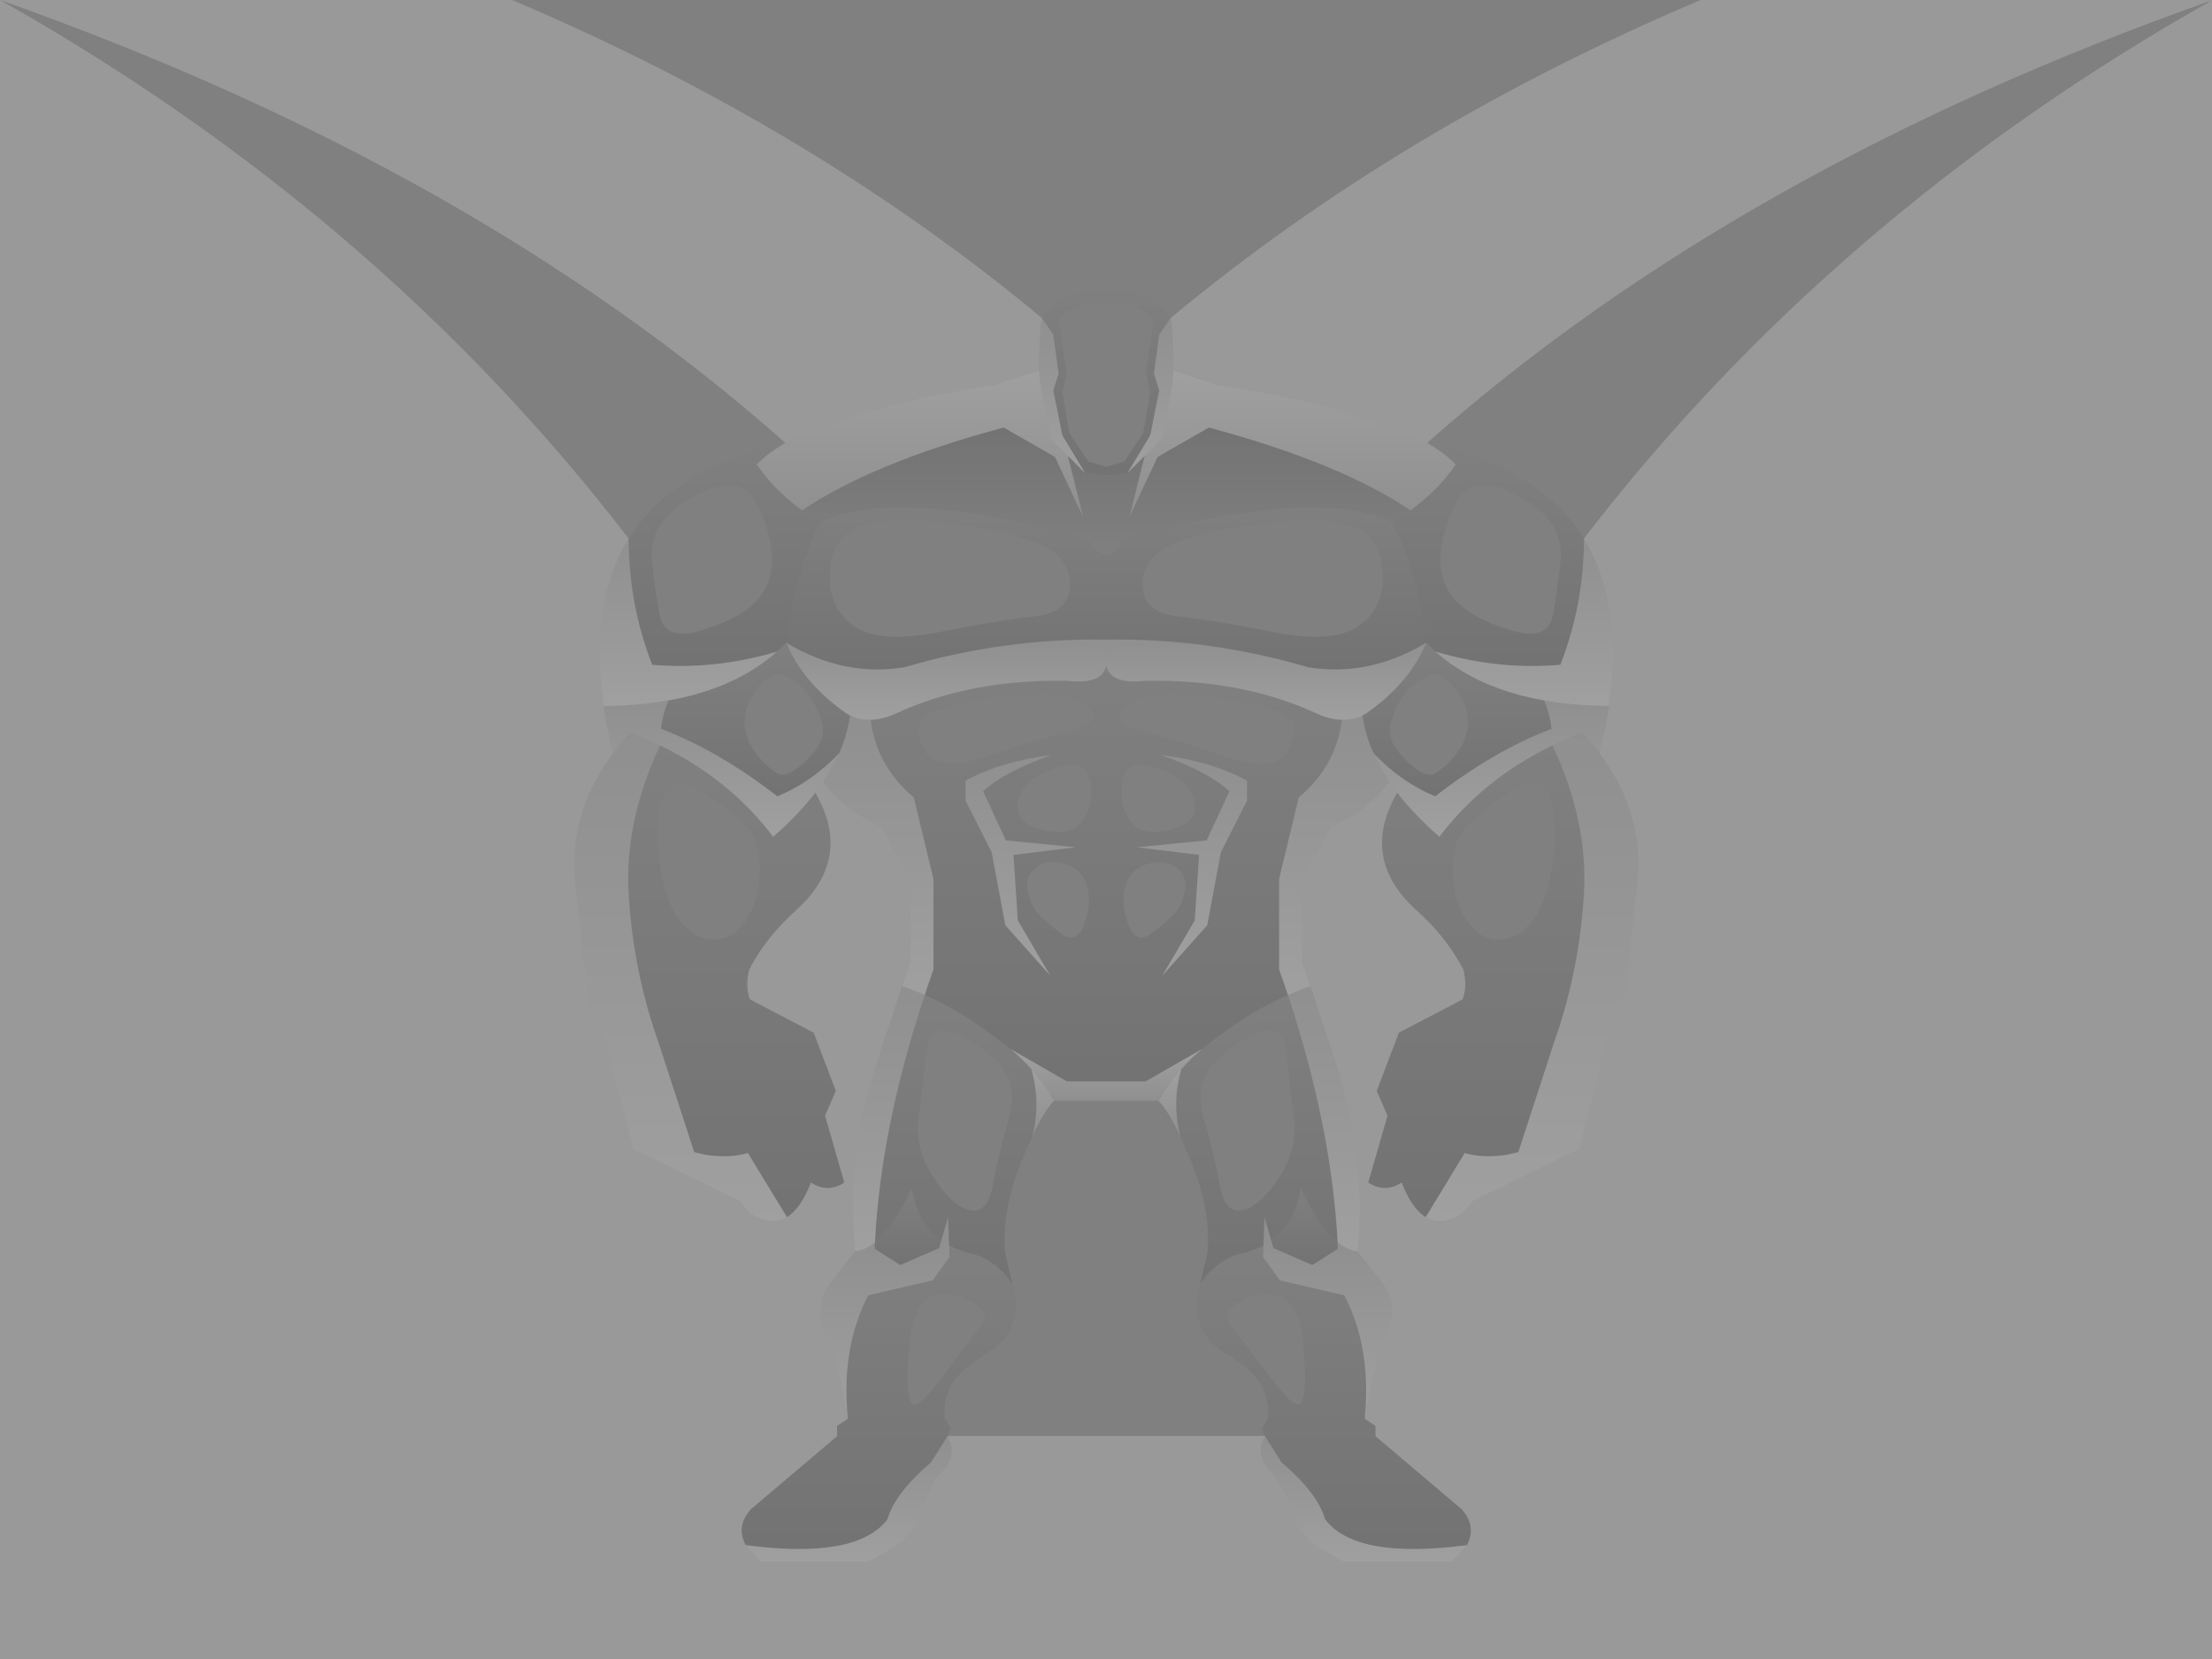 <?xml version="1.0" encoding="UTF-8" standalone="no"?>
<svg xmlns:xlink="http://www.w3.org/1999/xlink" height="600.0px" width="799.9px" xmlns="http://www.w3.org/2000/svg">
  <rect width="100%" height="100%" fill="#808080" stroke="none"/>
  <g transform="matrix(1.0, 0.0, 0.0, 1.0, 0.15, 0.0)">
    <path d="M799.75 0.1 Q628.0 60.8 515.95 160.15 486.85 146.05 439.4 139.1 434.85 137.15 429.3 135.5 L424.15 134.1 424.2 132.4 424.2 132.1 424.2 131.8 Q424.15 120.35 423.2 115.0 506.0 46.1 614.8 0.0 L799.75 0.0 799.75 0.1 799.75 600.0 -0.15 600.0 -0.15 0.0 185.0 0.0 Q293.8 46.1 376.6 115.0 375.65 120.35 375.6 131.8 L375.6 132.1 375.6 132.4 375.65 134.1 370.5 135.5 Q364.95 137.15 360.4 139.1 312.95 146.05 283.85 160.15 171.75 60.75 -0.15 0.0 136.95 77.3 227.2 194.8 212.7 218.1 218.15 255.3 219.3 263.5 221.55 272.4 204.0 295.55 208.4 323.75 L213.7 371.7 218.2 374.65 228.9 415.55 267.1 434.15 271.05 438.65 Q278.6 443.65 284.4 440.15 289.45 437.05 293.1 427.6 295.1 428.95 297.2 429.4 300.4 430.05 303.55 428.55 L304.55 428.0 305.15 427.6 298.2 403.45 302.1 394.5 294.1 373.45 271.05 361.4 Q269.25 356.6 270.8 350.55 276.9 338.85 287.65 329.25 305.75 312.95 297.7 292.75 296.45 289.7 294.7 286.65 L297.5 282.65 Q305.7 293.65 318.45 298.8 L329.0 318.0 329.0 347.95 321.6 370.05 Q314.1 391.5 310.65 409.4 307.9 427.95 308.2 438.7 308.5 449.35 309.05 452.5 L300.7 463.1 Q294.85 470.45 297.2 478.9 304.25 496.25 306.45 513.05 L302.55 515.65 302.55 519.35 271.35 545.8 Q265.9 552.0 269.5 558.75 L274.85 564.65 314.2 564.65 323.15 559.55 Q331.8 553.2 333.45 545.7 335.25 537.65 341.55 530.95 344.85 527.1 343.75 522.05 L342.55 519.25 457.25 519.25 456.05 522.05 Q454.95 527.1 458.25 530.95 464.55 537.65 466.35 545.7 468.0 553.2 476.65 559.55 L485.6 564.65 524.95 564.65 530.3 558.75 Q533.9 552.0 528.45 545.8 L497.25 519.35 497.25 515.65 493.35 513.05 Q495.55 496.25 502.6 478.9 504.95 470.45 499.1 463.1 L490.75 452.5 Q491.3 449.35 491.6 438.7 491.9 427.95 489.15 409.4 485.7 391.5 478.2 370.05 L470.8 347.95 470.8 318.0 481.35 298.8 Q494.1 293.65 502.3 282.65 L505.1 286.65 Q503.35 289.7 502.1 292.75 494.05 312.95 512.15 329.25 522.9 338.85 529.0 350.55 530.55 356.6 528.75 361.4 L505.7 373.45 497.7 394.5 501.6 403.45 494.65 427.6 495.25 428.0 496.25 428.55 Q499.4 430.05 502.6 429.4 504.7 428.95 506.7 427.6 510.35 437.05 515.4 440.15 521.2 443.65 528.75 438.65 L532.7 434.15 570.9 415.55 581.6 374.65 586.1 371.7 591.4 323.75 Q595.8 295.55 578.25 272.4 580.5 263.5 581.65 255.3 587.1 218.1 572.6 194.8 662.8 77.4 799.75 0.1" fill="#ffffff" fill-opacity="0.2" fill-rule="evenodd" stroke="none"/>
    <path d="M503.25 188.95 L509.9 184.55 Q520.3 176.9 526.25 167.95 522.55 164.05 515.95 160.15 556.55 168.95 572.65 194.8 572.6 218.65 564.1 240.4 541.5 242.35 518.9 235.6 L515.6 232.45 Q513.2 208.6 503.25 188.95 M542.35 176.55 Q530.95 172.25 525.85 183.0 520.75 193.7 520.75 202.55 520.8 211.35 526.5 217.45 532.2 223.6 545.95 227.85 559.7 232.1 561.45 222.25 563.2 212.4 564.15 203.25 565.15 194.05 559.45 187.45 553.75 180.85 542.35 176.55" fill="url(#gradient0)" fill-rule="evenodd" stroke="none"/>
    <path d="M509.9 184.55 L503.25 188.95 Q478.05 176.35 413.1 193.1 L405.3 195.6 Q405.5 198.7 399.9 200.65 394.3 198.7 394.5 195.6 L386.7 193.1 Q321.75 176.35 296.55 188.95 L289.9 184.55 Q315.25 167.4 362.8 154.6 L381.35 165.25 391.5 186.9 386.0 164.85 392.25 171.05 399.9 171.85 407.55 171.05 413.8 164.85 408.3 186.9 418.45 165.25 437.0 154.6 Q484.55 167.4 509.9 184.55" fill="url(#gradient1)" fill-rule="evenodd" stroke="none"/>
    <path d="M407.55 171.05 L399.9 171.85 392.25 171.05 384.0 157.4 380.75 141.2 382.65 135.15 380.75 121.05 376.6 115.0 377.8 113.4 Q385.9 103.95 399.9 104.05 413.9 103.95 422.0 113.4 L423.2 115.0 419.05 121.05 417.15 135.15 419.05 141.2 415.8 157.4 407.55 171.05 M385.55 134.65 L384.0 142.05 386.55 156.55 393.3 166.85 399.9 168.8 406.5 166.85 413.25 156.55 415.8 142.05 414.25 134.65 417.1 115.65 Q411.05 108.85 399.9 109.25 388.75 108.85 382.7 115.65 L385.55 134.65" fill="url(#gradient2)" fill-rule="evenodd" stroke="none"/>
    <path d="M296.55 188.95 Q321.75 176.35 386.7 193.1 L394.5 195.6 Q394.3 198.7 399.9 200.65 L399.9 231.3 Q362.85 230.7 326.85 241.3 304.95 244.85 284.2 232.45 286.6 208.6 296.55 188.95 M374.0 196.05 Q361.2 191.2 341.0 189.15 320.85 187.05 310.8 190.4 300.75 193.75 299.95 206.7 299.15 219.6 308.45 226.25 317.75 232.9 339.6 228.55 361.4 224.2 374.1 222.85 386.8 221.5 386.8 211.2 386.8 200.9 374.0 196.05" fill="url(#gradient3)" fill-rule="evenodd" stroke="none"/>
    <path d="M399.9 200.65 Q405.5 198.7 405.3 195.6 L413.1 193.1 Q478.05 176.35 503.25 188.95 513.2 208.6 515.6 232.45 494.85 244.85 472.95 241.3 436.95 230.7 399.9 231.3 L399.9 200.65 M425.8 196.05 Q413.0 200.9 413.0 211.2 413.0 221.5 425.7 222.85 438.4 224.2 460.2 228.55 482.05 232.9 491.35 226.25 500.65 219.6 499.85 206.7 499.05 193.75 489.0 190.4 478.95 187.05 458.8 189.15 438.6 191.2 425.8 196.05" fill="url(#gradient4)" fill-rule="evenodd" stroke="none"/>
    <path d="M414.65 276.9 Q408.65 275.8 406.75 279.6 404.85 283.4 405.4 288.5 405.95 293.6 409.0 297.4 412.05 301.2 418.2 300.8 424.35 300.35 428.65 297.75 432.95 295.15 431.7 289.65 430.45 284.1 425.55 281.05 420.65 278.0 414.65 276.9 M410.55 253.0 Q403.95 256.1 404.6 259.35 405.25 262.55 413.7 264.55 422.1 266.6 441.75 273.2 461.4 279.75 465.55 271.4 469.75 263.0 466.3 259.95 462.85 256.85 454.45 254.8 446.0 252.8 431.6 251.35 417.2 249.85 410.55 253.0 M419.5 273.0 Q436.45 278.8 444.45 286.15 L436.2 303.9 411.0 306.4 433.45 309.15 431.9 332.85 420.2 352.75 436.4 334.6 441.35 308.15 450.8 289.5 450.8 282.3 Q437.8 275.25 419.5 273.0 M399.9 240.55 Q401.15 247.6 414.05 246.2 449.4 245.55 476.5 258.25 481.05 260.2 485.1 260.3 483.05 276.95 469.5 288.4 L462.4 317.85 462.4 350.55 465.6 359.8 Q453.0 365.3 440.4 374.85 437.3 377.0 434.5 379.35 L414.15 391.05 385.65 391.05 365.3 379.35 359.4 374.85 Q346.8 365.3 334.25 359.8 335.75 355.2 337.4 350.55 L337.4 317.85 330.3 288.4 Q316.75 276.95 314.7 260.3 318.75 260.2 323.3 258.25 350.4 245.55 385.75 246.2 398.65 247.6 399.9 240.55 M333.5 259.95 Q330.05 263.0 334.25 271.4 338.4 279.75 358.05 273.2 377.7 266.6 386.1 264.55 394.55 262.55 395.2 259.35 395.85 256.1 389.25 253.0 382.6 249.85 368.2 251.35 353.8 252.8 345.35 254.8 336.95 256.85 333.5 259.95 M349.0 282.3 L349.0 289.5 358.45 308.15 363.4 334.6 379.6 352.75 367.9 332.85 366.35 309.15 388.8 306.4 363.6 303.9 355.35 286.15 Q363.35 278.8 380.3 273.0 362.0 275.25 349.0 282.3 M385.15 276.9 Q379.15 278.0 374.25 281.05 369.35 284.1 368.1 289.65 366.85 295.15 371.15 297.75 375.45 300.35 381.6 300.8 387.75 301.2 390.8 297.4 393.85 293.6 394.4 288.5 394.95 283.4 393.05 279.6 391.15 275.8 385.15 276.9 M382.05 311.85 Q377.05 311.35 373.75 314.4 370.4 317.4 371.5 322.55 372.6 327.65 375.7 330.85 378.75 334.0 383.7 337.65 388.65 341.25 391.3 335.65 393.9 330.0 393.65 324.35 393.35 318.65 390.15 315.45 387.0 312.3 382.05 311.85 M409.65 315.45 Q406.45 318.65 406.15 324.35 405.9 330.0 408.5 335.65 411.15 341.25 416.1 337.65 421.05 334.0 424.1 330.85 427.2 327.65 428.3 322.55 429.4 317.4 426.05 314.4 422.75 311.35 417.75 311.85 412.8 312.3 409.65 315.45" fill="url(#gradient5)" fill-rule="evenodd" stroke="none"/>
    <path d="M334.25 359.8 Q346.8 365.3 359.4 374.85 L365.3 379.35 Q369.35 382.75 372.8 386.6 376.3 398.75 373.15 410.95 371.1 415.25 368.9 420.75 362.15 437.7 363.25 452.8 L365.95 464.2 Q359.45 455.15 351.0 453.3 346.6 452.25 343.05 450.35 L342.7 440.15 340.25 448.6 Q331.7 442.35 329.55 429.7 323.0 443.85 316.25 449.25 318.35 407.65 334.25 359.8 M360.5 384.05 Q352.55 376.1 344.1 373.2 335.6 370.3 334.6 381.55 333.6 392.75 332.05 404.0 330.5 415.25 337.4 425.8 344.3 436.35 350.65 437.65 357.0 438.95 358.9 428.45 360.7 417.9 364.55 404.95 368.4 392.0 360.5 384.05" fill="url(#gradient6)" fill-rule="evenodd" stroke="none"/>
    <path d="M434.5 379.35 Q437.3 377.0 440.4 374.85 453.0 365.3 465.6 359.8 481.4 407.65 483.55 449.25 476.8 443.85 470.25 429.7 468.1 442.35 459.55 448.6 L457.1 440.15 456.75 450.35 Q453.2 452.25 448.8 453.3 440.35 455.15 433.85 464.2 L436.55 452.8 Q437.65 437.7 430.9 420.75 L426.7 410.95 Q423.5 398.75 427.05 386.6 430.45 382.75 434.5 379.35 M455.7 373.2 Q447.25 376.1 439.3 384.05 431.4 392.0 435.25 404.95 439.1 417.9 440.9 428.45 442.8 438.95 449.15 437.65 455.5 436.35 462.4 425.8 469.3 415.25 467.75 404.0 466.2 392.75 465.2 381.55 464.2 370.3 455.7 373.2" fill="url(#gradient7)" fill-rule="evenodd" stroke="none"/>
    <path d="M515.6 232.45 L518.9 235.6 Q534.0 249.0 558.25 253.3 560.35 258.4 560.95 263.55 540.2 271.4 518.85 287.95 506.85 283.1 496.55 272.4 493.5 265.6 492.55 258.75 L494.0 257.9 Q509.55 247.0 515.6 232.45 M526.15 273.05 Q530.2 268.2 530.7 262.0 531.2 255.8 526.1 249.05 521.0 242.3 515.95 244.5 510.9 246.65 507.3 251.6 503.75 256.55 502.55 262.4 501.35 268.2 508.25 274.9 515.15 281.6 518.65 279.75 522.15 277.9 526.15 273.05" fill="url(#gradient8)" fill-rule="evenodd" stroke="none"/>
    <path d="M515.4 440.15 Q510.35 437.0 506.7 427.6 504.7 428.95 502.6 429.4 499.4 430.05 496.25 428.55 L495.25 428.0 494.65 427.6 501.6 403.45 497.7 394.5 505.7 373.45 528.75 361.4 Q530.55 356.6 529.0 350.55 522.9 338.85 512.15 329.25 494.05 312.95 502.1 292.75 503.35 289.7 505.1 286.65 511.25 294.6 520.35 302.6 536.15 281.7 561.25 269.55 574.3 297.25 572.6 323.75 570.85 351.55 561.85 376.9 L548.9 416.65 544.7 417.6 Q536.15 418.9 529.5 416.95 L515.4 440.15 M545.8 286.5 Q535.0 293.5 530.1 298.85 525.2 304.15 525.2 314.55 525.2 324.95 529.85 332.25 534.45 339.6 541.55 339.75 548.65 339.9 554.1 332.85 559.6 325.75 561.55 311.0 563.6 296.2 560.1 287.85 556.6 279.45 545.8 286.5" fill="url(#gradient9)" fill-rule="evenodd" stroke="none"/>
    <path d="M289.9 184.55 L296.55 188.95 Q286.6 208.6 284.2 232.45 L280.9 235.6 Q258.3 242.35 235.7 240.4 227.2 218.65 227.2 194.8 243.25 168.95 283.85 160.15 277.25 164.05 273.55 167.95 279.5 176.9 289.9 184.55 M273.95 183.0 Q268.85 172.25 257.45 176.55 246.05 180.85 240.35 187.45 234.65 194.05 235.65 203.25 236.6 212.4 238.35 222.25 240.1 232.1 253.85 227.85 267.6 223.6 273.3 217.45 279.0 211.35 279.05 202.55 279.05 193.7 273.95 183.0" fill="url(#gradient10)" fill-rule="evenodd" stroke="none"/>
    <path d="M284.2 232.45 Q290.25 247.0 305.8 257.9 L307.25 258.75 Q306.3 265.6 303.3 272.4 292.95 283.1 280.95 287.95 259.6 271.4 238.85 263.55 239.45 258.4 241.55 253.3 265.8 249.0 280.9 235.6 L284.2 232.45 M269.1 262.0 Q269.6 268.2 273.65 273.05 277.65 277.9 281.15 279.75 284.65 281.6 291.55 274.9 298.45 268.2 297.25 262.4 296.05 256.55 292.5 251.6 288.9 246.65 283.85 244.5 278.8 242.3 273.7 249.05 268.6 255.8 269.1 262.0" fill="url(#gradient11)" fill-rule="evenodd" stroke="none"/>
    <path d="M294.7 286.65 Q296.45 289.7 297.7 292.75 305.75 312.95 287.65 329.25 276.9 338.85 270.8 350.55 269.25 356.6 271.05 361.4 L294.1 373.45 302.1 394.5 298.2 403.45 305.15 427.6 304.55 428.0 303.55 428.55 Q300.4 430.05 297.2 429.4 295.1 428.95 293.1 427.6 289.45 437.0 284.45 440.15 L270.3 416.95 Q263.65 418.9 255.1 417.6 L250.9 416.65 237.95 376.9 Q228.95 351.55 227.2 323.75 225.5 297.25 238.55 269.55 263.65 281.7 279.45 302.6 288.55 294.6 294.7 286.65 M269.95 332.25 Q274.6 324.95 274.6 314.55 274.6 304.15 269.7 298.85 264.8 293.5 254.0 286.5 243.2 279.45 239.7 287.85 236.2 296.2 238.25 311.0 240.2 325.75 245.7 332.85 251.15 339.9 258.25 339.75 265.35 339.6 269.95 332.25" fill="url(#gradient12)" fill-rule="evenodd" stroke="none"/>
    <path d="M316.25 449.25 Q323.0 443.85 329.55 429.7 331.7 442.35 340.25 448.6 L339.45 451.35 325.4 457.45 316.15 451.6 316.25 449.25" fill="url(#gradient13)" fill-rule="evenodd" stroke="none"/>
    <path d="M343.05 450.35 Q346.6 452.25 351.0 453.3 359.45 455.15 365.95 464.2 L366.55 466.7 Q369.35 481.5 357.6 488.8 345.85 496.05 343.35 501.85 340.8 507.45 341.5 513.05 L343.6 516.55 342.55 519.25 336.55 528.8 Q323.5 539.9 320.8 549.35 309.8 564.05 269.5 558.75 265.9 552.0 271.35 545.8 L302.55 519.35 302.55 515.65 306.45 513.05 Q303.9 487.6 313.8 468.4 L337.1 463.0 343.2 454.55 343.05 450.35 M330.25 477.4 Q328.85 481.3 328.2 492.4 327.5 503.45 329.3 507.15 331.1 510.85 341.55 496.75 352.0 482.6 354.95 478.95 357.9 475.25 352.8 471.6 347.65 467.95 341.95 467.95 336.25 467.95 333.95 470.75 331.65 473.5 330.25 477.4" fill="url(#gradient14)" fill-rule="evenodd" stroke="none"/>
    <path d="M493.35 513.05 L497.25 515.65 497.25 519.35 528.45 545.8 Q533.9 552.0 530.3 558.75 490.0 564.05 479.0 549.35 476.3 539.9 463.25 528.8 L457.25 519.25 456.2 516.55 458.3 513.05 Q459.0 507.45 456.45 501.85 453.95 496.05 442.2 488.8 430.45 481.5 433.25 466.7 L433.85 464.2 Q440.35 455.15 448.8 453.3 453.2 452.25 456.75 450.35 L456.6 454.55 462.7 463.0 486.0 468.4 Q495.9 487.6 493.35 513.05 M469.55 477.4 Q468.15 473.5 465.85 470.75 463.55 467.95 457.85 467.95 452.15 467.95 447.0 471.6 441.9 475.25 444.85 478.95 L458.25 496.75 Q468.7 510.85 470.5 507.15 472.3 503.45 471.6 492.4 470.95 481.3 469.55 477.4" fill="url(#gradient15)" fill-rule="evenodd" stroke="none"/>
    <path d="M483.55 449.25 L483.65 451.6 474.4 457.45 460.35 451.35 459.55 448.6 Q468.1 442.35 470.25 429.7 476.8 443.85 483.55 449.25" fill="url(#gradient16)" fill-rule="evenodd" stroke="none"/>
    <path d="M284.45 440.15 L284.4 440.15 Q278.6 443.65 271.05 438.65 L267.1 434.15 228.9 415.55 218.2 374.65 213.7 371.7 208.4 323.75 Q204.0 295.55 221.55 272.4 224.3 268.6 227.85 264.9 233.4 267.05 238.55 269.55 225.5 297.25 227.2 323.75 228.95 351.55 237.95 376.9 L250.9 416.65 255.1 417.6 Q263.65 418.9 270.3 416.95 L284.45 440.15" fill="url(#gradient17)" fill-rule="evenodd" stroke="none"/>
    <path d="M297.5 282.65 L294.7 286.65 Q288.55 294.6 279.45 302.6 263.65 281.7 238.55 269.55 233.4 267.05 227.85 264.9 224.3 268.6 221.55 272.4 219.3 263.5 218.15 255.3 230.75 255.2 241.55 253.3 239.45 258.4 238.85 263.55 259.6 271.4 280.95 287.95 292.95 283.1 303.3 272.4 301.0 277.55 297.5 282.65" fill="url(#gradient18)" fill-rule="evenodd" stroke="none"/>
    <path d="M218.15 255.3 Q212.7 218.1 227.2 194.8 227.2 218.65 235.7 240.4 258.3 242.35 280.9 235.6 265.8 249.0 241.55 253.3 230.75 255.2 218.15 255.3" fill="url(#gradient19)" fill-rule="evenodd" stroke="none"/>
    <path d="M578.25 272.4 Q595.8 295.55 591.4 323.75 L586.1 371.7 581.6 374.65 570.9 415.55 532.7 434.15 528.75 438.65 Q521.2 443.65 515.4 440.15 L529.5 416.95 Q536.15 418.9 544.7 417.6 L548.9 416.65 561.85 376.9 Q570.85 351.55 572.6 323.75 574.3 297.25 561.25 269.55 566.4 267.05 571.95 264.9 575.5 268.6 578.25 272.4" fill="url(#gradient20)" fill-rule="evenodd" stroke="none"/>
    <path d="M581.65 255.3 Q580.5 263.5 578.25 272.4 575.5 268.6 571.95 264.9 566.4 267.05 561.25 269.55 536.15 281.7 520.35 302.6 511.25 294.6 505.1 286.65 L502.3 282.65 Q498.8 277.55 496.55 272.4 506.85 283.1 518.85 287.95 540.2 271.4 560.95 263.55 560.35 258.4 558.25 253.3 569.05 255.2 581.65 255.3" fill="url(#gradient21)" fill-rule="evenodd" stroke="none"/>
    <path d="M518.9 235.6 Q541.5 242.35 564.1 240.4 572.6 218.65 572.65 194.8 587.1 218.1 581.65 255.3 569.05 255.2 558.25 253.3 534.0 249.0 518.9 235.6" fill="url(#gradient22)" fill-rule="evenodd" stroke="none"/>
    <path d="M465.6 359.8 L462.4 350.55 462.4 317.85 469.5 288.4 Q483.05 276.95 485.1 260.3 489.1 260.4 492.55 258.75 493.5 265.6 496.55 272.4 498.8 277.55 502.3 282.65 494.1 293.65 481.35 298.8 L470.8 318.0 470.8 347.95 473.7 356.65 Q469.65 358.0 465.6 359.8" fill="url(#gradient23)" fill-rule="evenodd" stroke="none"/>
    <path d="M314.7 260.3 Q316.75 276.95 330.3 288.4 L337.4 317.85 337.4 350.55 Q335.75 355.2 334.25 359.8 330.15 358.0 326.1 356.65 L329.0 347.95 329.0 318.0 318.45 298.8 Q305.7 293.65 297.5 282.65 301.0 277.55 303.3 272.4 306.3 265.6 307.25 258.75 310.7 260.4 314.7 260.3" fill="url(#gradient24)" fill-rule="evenodd" stroke="none"/>
    <path d="M399.9 240.55 Q398.65 247.6 385.75 246.2 350.4 245.55 323.3 258.25 318.75 260.2 314.7 260.3 310.7 260.4 307.25 258.75 L305.8 257.9 Q290.25 247.0 284.2 232.45 304.95 244.85 326.85 241.3 362.85 230.7 399.9 231.3 L399.9 240.55" fill="url(#gradient25)" fill-rule="evenodd" stroke="none"/>
    <path d="M485.1 260.3 Q481.05 260.2 476.5 258.25 449.4 245.55 414.05 246.2 401.15 247.6 399.9 240.55 L399.9 231.3 Q436.95 230.7 472.95 241.3 494.85 244.85 515.6 232.45 509.55 247.0 494.0 257.9 L492.55 258.75 Q489.1 260.4 485.1 260.3" fill="url(#gradient26)" fill-rule="evenodd" stroke="none"/>
    <path d="M326.1 356.65 Q330.15 358.0 334.25 359.8 318.35 407.65 316.25 449.25 312.7 452.1 309.05 452.5 308.5 449.35 308.2 438.7 307.9 427.95 310.65 409.4 314.1 391.5 321.6 370.05 L326.1 356.65" fill="url(#gradient27)" fill-rule="evenodd" stroke="none"/>
    <path d="M340.25 448.6 L342.7 440.15 343.05 450.35 343.2 454.55 337.1 463.0 313.8 468.4 Q303.9 487.6 306.45 513.05 304.25 496.25 297.2 478.9 294.85 470.45 300.7 463.1 L309.05 452.5 Q312.7 452.1 316.25 449.25 L316.15 451.6 325.4 457.45 339.45 451.35 340.25 448.6" fill="url(#gradient28)" fill-rule="evenodd" stroke="none"/>
    <path d="M342.55 519.25 L343.75 522.05 Q344.85 527.1 341.55 530.95 335.25 537.65 333.45 545.7 331.8 553.2 323.15 559.55 L314.2 564.65 274.85 564.65 269.5 558.75 Q309.8 564.05 320.8 549.35 323.5 539.9 336.55 528.8 L342.55 519.25" fill="url(#gradient29)" fill-rule="evenodd" stroke="none"/>
    <path d="M530.3 558.75 L524.95 564.65 485.6 564.65 476.65 559.55 Q468.0 553.2 466.35 545.7 464.55 537.65 458.25 530.95 454.95 527.1 456.05 522.05 L457.25 519.25 463.25 528.8 Q476.3 539.9 479.0 549.35 490.0 564.05 530.3 558.75" fill="url(#gradient30)" fill-rule="evenodd" stroke="none"/>
    <path d="M490.75 452.5 L499.1 463.1 Q504.95 470.45 502.6 478.9 495.55 496.25 493.35 513.05 495.9 487.6 486.0 468.4 L462.7 463.0 456.6 454.55 456.75 450.35 457.1 440.15 459.55 448.6 460.35 451.35 474.4 457.45 483.65 451.6 483.55 449.25 Q487.1 452.1 490.75 452.5" fill="url(#gradient31)" fill-rule="evenodd" stroke="none"/>
    <path d="M473.7 356.65 L478.2 370.05 Q485.7 391.5 489.15 409.4 491.9 427.95 491.6 438.7 491.3 449.35 490.75 452.5 487.1 452.1 483.55 449.25 481.4 407.65 465.6 359.8 469.65 358.0 473.7 356.65" fill="url(#gradient32)" fill-rule="evenodd" stroke="none"/>
    <path d="M349.0 282.3 Q362.0 275.25 380.3 273.0 363.35 278.8 355.35 286.15 L363.6 303.9 388.8 306.4 366.35 309.15 367.9 332.85 379.6 352.75 363.4 334.6 358.45 308.15 349.0 289.5 349.0 282.3" fill="url(#gradient33)" fill-rule="evenodd" stroke="none"/>
    <path d="M419.5 273.0 Q437.8 275.25 450.8 282.3 L450.8 289.5 441.35 308.15 436.4 334.6 420.2 352.75 431.9 332.85 433.45 309.15 411.0 306.4 436.2 303.9 444.45 286.15 Q436.45 278.8 419.5 273.0" fill="url(#gradient34)" fill-rule="evenodd" stroke="none"/>
    <path d="M392.25 171.05 L386.0 164.85 379.75 158.65 377.6 146.6 376.95 144.25 376.7 142.95 375.85 137.7 375.65 134.1 375.6 132.4 375.6 132.1 375.6 131.8 Q375.65 120.35 376.6 115.0 L380.75 121.05 382.65 135.15 380.75 141.2 384.0 157.4 392.25 171.05" fill="url(#gradient35)" fill-rule="evenodd" stroke="none"/>
    <path d="M413.8 164.85 L407.55 171.05 415.8 157.4 419.05 141.2 417.15 135.15 419.05 121.05 423.2 115.0 Q424.15 120.35 424.2 131.8 L424.2 132.1 424.2 132.4 424.15 134.1 423.95 137.7 423.1 142.95 422.85 144.25 422.2 146.6 420.05 158.65 413.8 164.85" fill="url(#gradient36)" fill-rule="evenodd" stroke="none"/>
    <path d="M386.0 164.85 L391.5 186.9 381.35 165.25 362.8 154.6 Q315.25 167.4 289.9 184.55 279.5 176.9 273.55 167.95 277.25 164.05 283.85 160.15 312.95 146.05 360.4 139.1 363.05 137.95 366.0 136.95 L370.5 135.5 375.65 134.1 375.85 137.7 376.7 142.95 376.95 144.25 377.6 146.6 379.75 158.65 386.0 164.85" fill="url(#gradient37)" fill-rule="evenodd" stroke="none"/>
    <path d="M509.9 184.55 Q484.55 167.4 437.0 154.6 L418.45 165.25 408.3 186.9 413.8 164.85 420.05 158.65 422.2 146.6 422.85 144.25 423.1 142.95 423.95 137.7 424.15 134.1 429.3 135.5 435.0 137.4 Q437.3 138.2 439.4 139.1 486.85 146.05 515.95 160.15 522.55 164.05 526.25 167.95 520.3 176.9 509.9 184.55" fill="url(#gradient38)" fill-rule="evenodd" stroke="none"/>
    <path d="M365.3 379.35 L385.65 391.05 414.15 391.05 434.5 379.35 Q430.45 382.75 427.05 386.6 422.35 391.75 418.85 398.1 L380.95 398.1 Q377.45 391.75 372.8 386.6 369.35 382.75 365.3 379.35" fill="url(#gradient39)" fill-rule="evenodd" stroke="none"/>
    <path d="M373.15 410.95 Q376.3 398.75 372.8 386.6 377.45 391.75 380.95 398.1 377.35 401.9 373.15 410.95" fill="url(#gradient40)" fill-rule="evenodd" stroke="none"/>
    <path d="M426.7 410.95 Q422.45 401.9 418.85 398.1 422.35 391.75 427.05 386.6 423.5 398.75 426.7 410.95" fill="url(#gradient41)" fill-rule="evenodd" stroke="none"/>
  </g>
  <defs>
    <linearGradient gradientTransform="matrix(0.0, 0.049, -0.042, 0.0, 537.95, 200.5)" gradientUnits="userSpaceOnUse" id="gradient0" spreadMethod="pad" x1="-819.2" x2="819.2">
      <stop offset="0.0" stop-color="#000000" stop-opacity="0.0"/>
      <stop offset="1.0" stop-color="#000000" stop-opacity="0.102"/>
    </linearGradient>
    <linearGradient gradientTransform="matrix(0.0, -0.028, 0.134, 0.0, 399.9, 177.65)" gradientUnits="userSpaceOnUse" id="gradient1" spreadMethod="pad" x1="-819.2" x2="819.2">
      <stop offset="0.0" stop-color="#000000" stop-opacity="0.0"/>
      <stop offset="1.0" stop-color="#000000" stop-opacity="0.102"/>
    </linearGradient>
    <linearGradient gradientTransform="matrix(0.0, 0.041, -0.028, 0.0, 399.9, 137.95)" gradientUnits="userSpaceOnUse" id="gradient2" spreadMethod="pad" x1="-819.2" x2="819.2">
      <stop offset="0.0" stop-color="#000000" stop-opacity="0.0"/>
      <stop offset="1.0" stop-color="#000000" stop-opacity="0.102"/>
    </linearGradient>
    <linearGradient gradientTransform="matrix(0.0, 0.036, -0.071, 0.0, 342.05, 212.8)" gradientUnits="userSpaceOnUse" id="gradient3" spreadMethod="pad" x1="-819.2" x2="819.2">
      <stop offset="0.0" stop-color="#000000" stop-opacity="0.0"/>
      <stop offset="1.0" stop-color="#000000" stop-opacity="0.102"/>
    </linearGradient>
    <linearGradient gradientTransform="matrix(0.0, 0.036, -0.071, 0.0, 457.75, 212.8)" gradientUnits="userSpaceOnUse" id="gradient4" spreadMethod="pad" x1="-819.2" x2="819.2">
      <stop offset="0.0" stop-color="#000000" stop-opacity="0.0"/>
      <stop offset="1.0" stop-color="#000000" stop-opacity="0.102"/>
    </linearGradient>
    <linearGradient gradientTransform="matrix(0.0, 0.092, -0.104, 0.0, 399.9, 315.8)" gradientUnits="userSpaceOnUse" id="gradient5" spreadMethod="pad" x1="-819.2" x2="819.2">
      <stop offset="0.0" stop-color="#000000" stop-opacity="0.0"/>
      <stop offset="1.0" stop-color="#000000" stop-opacity="0.102"/>
    </linearGradient>
    <linearGradient gradientTransform="matrix(0.0, 0.064, -0.036, 0.0, 345.45, 412.0)" gradientUnits="userSpaceOnUse" id="gradient6" spreadMethod="pad" x1="-819.2" x2="819.2">
      <stop offset="0.0" stop-color="#000000" stop-opacity="0.0"/>
      <stop offset="1.0" stop-color="#000000" stop-opacity="0.102"/>
    </linearGradient>
    <linearGradient gradientTransform="matrix(0.0, 0.064, -0.036, 0.0, 454.4, 412.0)" gradientUnits="userSpaceOnUse" id="gradient7" spreadMethod="pad" x1="-819.2" x2="819.2">
      <stop offset="0.0" stop-color="#000000" stop-opacity="0.0"/>
      <stop offset="1.0" stop-color="#000000" stop-opacity="0.102"/>
    </linearGradient>
    <linearGradient gradientTransform="matrix(0.0, 0.034, -0.042, 0.0, 526.75, 260.2)" gradientUnits="userSpaceOnUse" id="gradient8" spreadMethod="pad" x1="-819.2" x2="819.2">
      <stop offset="0.0" stop-color="#000000" stop-opacity="0.0"/>
      <stop offset="1.0" stop-color="#000000" stop-opacity="0.102"/>
    </linearGradient>
    <linearGradient gradientTransform="matrix(0.0, 0.104, -0.048, 0.0, 533.75, 354.85)" gradientUnits="userSpaceOnUse" id="gradient9" spreadMethod="pad" x1="-819.2" x2="819.2">
      <stop offset="0.0" stop-color="#000000" stop-opacity="0.0"/>
      <stop offset="1.0" stop-color="#000000" stop-opacity="0.102"/>
    </linearGradient>
    <linearGradient gradientTransform="matrix(0.0, 0.049, -0.042, 0.0, 261.9, 200.5)" gradientUnits="userSpaceOnUse" id="gradient10" spreadMethod="pad" x1="-819.2" x2="819.2">
      <stop offset="0.0" stop-color="#000000" stop-opacity="0.0"/>
      <stop offset="1.0" stop-color="#000000" stop-opacity="0.102"/>
    </linearGradient>
    <linearGradient gradientTransform="matrix(0.0, 0.034, -0.042, 0.0, 273.05, 260.2)" gradientUnits="userSpaceOnUse" id="gradient11" spreadMethod="pad" x1="-819.2" x2="819.2">
      <stop offset="0.0" stop-color="#000000" stop-opacity="0.0"/>
      <stop offset="1.0" stop-color="#000000" stop-opacity="0.102"/>
    </linearGradient>
    <linearGradient gradientTransform="matrix(0.0, 0.104, -0.048, 0.0, 266.1, 354.85)" gradientUnits="userSpaceOnUse" id="gradient12" spreadMethod="pad" x1="-819.2" x2="819.2">
      <stop offset="0.0" stop-color="#000000" stop-opacity="0.0"/>
      <stop offset="1.0" stop-color="#000000" stop-opacity="0.102"/>
    </linearGradient>
    <linearGradient gradientTransform="matrix(0.0, 0.017, -0.015, 0.0, 328.2, 443.55)" gradientUnits="userSpaceOnUse" id="gradient13" spreadMethod="pad" x1="-819.2" x2="819.2">
      <stop offset="0.0" stop-color="#000000" stop-opacity="0.0"/>
      <stop offset="1.0" stop-color="#000000" stop-opacity="0.102"/>
    </linearGradient>
    <linearGradient gradientTransform="matrix(0.0, 0.067, -0.06, 0.0, 317.6, 505.25)" gradientUnits="userSpaceOnUse" id="gradient14" spreadMethod="pad" x1="-819.2" x2="819.2">
      <stop offset="0.0" stop-color="#000000" stop-opacity="0.0"/>
      <stop offset="1.0" stop-color="#000000" stop-opacity="0.102"/>
    </linearGradient>
    <linearGradient gradientTransform="matrix(0.0, 0.067, -0.06, 0.0, 482.25, 505.25)" gradientUnits="userSpaceOnUse" id="gradient15" spreadMethod="pad" x1="-819.2" x2="819.2">
      <stop offset="0.0" stop-color="#000000" stop-opacity="0.0"/>
      <stop offset="1.0" stop-color="#000000" stop-opacity="0.102"/>
    </linearGradient>
    <linearGradient gradientTransform="matrix(0.0, 0.017, -0.015, 0.0, 471.6, 443.55)" gradientUnits="userSpaceOnUse" id="gradient16" spreadMethod="pad" x1="-819.2" x2="819.2">
      <stop offset="0.0" stop-color="#000000" stop-opacity="0.0"/>
      <stop offset="1.0" stop-color="#000000" stop-opacity="0.102"/>
    </linearGradient>
    <linearGradient gradientTransform="matrix(0.0, 0.108, -0.047, 0.0, 246.0, 353.25)" gradientUnits="userSpaceOnUse" id="gradient17" spreadMethod="pad" x1="-819.2" x2="819.2">
      <stop offset="0.0" stop-color="#ffffff" stop-opacity="0.122"/>
      <stop offset="1.0" stop-color="#ffffff" stop-opacity="0.251"/>
    </linearGradient>
    <linearGradient gradientTransform="matrix(0.0, 0.03, -0.052, 0.0, 260.75, 277.95)" gradientUnits="userSpaceOnUse" id="gradient18" spreadMethod="pad" x1="-819.2" x2="819.2">
      <stop offset="0.0" stop-color="#ffffff" stop-opacity="0.122"/>
      <stop offset="1.0" stop-color="#ffffff" stop-opacity="0.251"/>
    </linearGradient>
    <linearGradient gradientTransform="matrix(0.0, 0.037, -0.039, 0.0, 248.8, 225.05)" gradientUnits="userSpaceOnUse" id="gradient19" spreadMethod="pad" x1="-819.2" x2="819.2">
      <stop offset="0.0" stop-color="#ffffff" stop-opacity="0.122"/>
      <stop offset="1.0" stop-color="#ffffff" stop-opacity="0.251"/>
    </linearGradient>
    <linearGradient gradientTransform="matrix(0.0, 0.108, -0.047, 0.0, 553.85, 353.25)" gradientUnits="userSpaceOnUse" id="gradient20" spreadMethod="pad" x1="-819.2" x2="819.2">
      <stop offset="0.0" stop-color="#ffffff" stop-opacity="0.122"/>
      <stop offset="1.0" stop-color="#ffffff" stop-opacity="0.251"/>
    </linearGradient>
    <linearGradient gradientTransform="matrix(0.0, 0.03, -0.052, 0.0, 539.1, 277.95)" gradientUnits="userSpaceOnUse" id="gradient21" spreadMethod="pad" x1="-819.2" x2="819.2">
      <stop offset="0.0" stop-color="#ffffff" stop-opacity="0.122"/>
      <stop offset="1.0" stop-color="#ffffff" stop-opacity="0.251"/>
    </linearGradient>
    <linearGradient gradientTransform="matrix(0.0, 0.037, -0.039, 0.0, 551.05, 225.05)" gradientUnits="userSpaceOnUse" id="gradient22" spreadMethod="pad" x1="-819.2" x2="819.2">
      <stop offset="0.0" stop-color="#ffffff" stop-opacity="0.122"/>
      <stop offset="1.0" stop-color="#ffffff" stop-opacity="0.251"/>
    </linearGradient>
    <linearGradient gradientTransform="matrix(0.0, 0.062, -0.024, 0.0, 482.35, 309.25)" gradientUnits="userSpaceOnUse" id="gradient23" spreadMethod="pad" x1="-819.2" x2="819.2">
      <stop offset="0.0" stop-color="#ffffff" stop-opacity="0.122"/>
      <stop offset="1.0" stop-color="#ffffff" stop-opacity="0.251"/>
    </linearGradient>
    <linearGradient gradientTransform="matrix(0.0, 0.062, -0.024, 0.0, 317.45, 309.25)" gradientUnits="userSpaceOnUse" id="gradient24" spreadMethod="pad" x1="-819.2" x2="819.2">
      <stop offset="0.0" stop-color="#ffffff" stop-opacity="0.122"/>
      <stop offset="1.0" stop-color="#ffffff" stop-opacity="0.251"/>
    </linearGradient>
    <linearGradient gradientTransform="matrix(0.0, 0.018, -0.071, 0.0, 342.05, 245.75)" gradientUnits="userSpaceOnUse" id="gradient25" spreadMethod="pad" x1="-819.2" x2="819.2">
      <stop offset="0.0" stop-color="#ffffff" stop-opacity="0.122"/>
      <stop offset="1.0" stop-color="#ffffff" stop-opacity="0.251"/>
    </linearGradient>
    <linearGradient gradientTransform="matrix(0.0, 0.018, -0.071, 0.0, 457.75, 245.75)" gradientUnits="userSpaceOnUse" id="gradient26" spreadMethod="pad" x1="-819.2" x2="819.2">
      <stop offset="0.0" stop-color="#ffffff" stop-opacity="0.122"/>
      <stop offset="1.0" stop-color="#ffffff" stop-opacity="0.251"/>
    </linearGradient>
    <linearGradient gradientTransform="matrix(0.0, 0.059, -0.016, 0.0, 321.2, 404.55)" gradientUnits="userSpaceOnUse" id="gradient27" spreadMethod="pad" x1="-819.2" x2="819.2">
      <stop offset="0.0" stop-color="#ffffff" stop-opacity="0.122"/>
      <stop offset="1.0" stop-color="#ffffff" stop-opacity="0.251"/>
    </linearGradient>
    <linearGradient gradientTransform="matrix(0.0, 0.039, -0.029, 0.0, 319.9, 480.8)" gradientUnits="userSpaceOnUse" id="gradient28" spreadMethod="pad" x1="-819.2" x2="819.2">
      <stop offset="0.0" stop-color="#ffffff" stop-opacity="0.122"/>
      <stop offset="1.0" stop-color="#ffffff" stop-opacity="0.251"/>
    </linearGradient>
    <linearGradient gradientTransform="matrix(0.0, 0.028, -0.045, 0.0, 306.8, 541.95)" gradientUnits="userSpaceOnUse" id="gradient29" spreadMethod="pad" x1="-819.2" x2="819.2">
      <stop offset="0.0" stop-color="#ffffff" stop-opacity="0.122"/>
      <stop offset="1.0" stop-color="#ffffff" stop-opacity="0.251"/>
    </linearGradient>
    <linearGradient gradientTransform="matrix(0.0, 0.028, -0.045, 0.0, 493.05, 541.95)" gradientUnits="userSpaceOnUse" id="gradient30" spreadMethod="pad" x1="-819.2" x2="819.2">
      <stop offset="0.0" stop-color="#ffffff" stop-opacity="0.122"/>
      <stop offset="1.0" stop-color="#ffffff" stop-opacity="0.251"/>
    </linearGradient>
    <linearGradient gradientTransform="matrix(0.0, 0.039, -0.029, 0.0, 479.95, 480.8)" gradientUnits="userSpaceOnUse" id="gradient31" spreadMethod="pad" x1="-819.2" x2="819.2">
      <stop offset="0.0" stop-color="#ffffff" stop-opacity="0.122"/>
      <stop offset="1.0" stop-color="#ffffff" stop-opacity="0.251"/>
    </linearGradient>
    <linearGradient gradientTransform="matrix(0.0, 0.059, -0.016, 0.0, 478.65, 404.55)" gradientUnits="userSpaceOnUse" id="gradient32" spreadMethod="pad" x1="-819.2" x2="819.2">
      <stop offset="0.0" stop-color="#ffffff" stop-opacity="0.122"/>
      <stop offset="1.0" stop-color="#ffffff" stop-opacity="0.251"/>
    </linearGradient>
    <linearGradient gradientTransform="matrix(0.0, 0.049, -0.024, 0.0, 368.9, 312.85)" gradientUnits="userSpaceOnUse" id="gradient33" spreadMethod="pad" x1="-819.2" x2="819.2">
      <stop offset="0.0" stop-color="#ffffff" stop-opacity="0.122"/>
      <stop offset="1.0" stop-color="#ffffff" stop-opacity="0.251"/>
    </linearGradient>
    <linearGradient gradientTransform="matrix(0.0, 0.049, -0.024, 0.0, 430.9, 312.85)" gradientUnits="userSpaceOnUse" id="gradient34" spreadMethod="pad" x1="-819.2" x2="819.2">
      <stop offset="0.0" stop-color="#ffffff" stop-opacity="0.122"/>
      <stop offset="1.0" stop-color="#ffffff" stop-opacity="0.251"/>
    </linearGradient>
    <linearGradient gradientTransform="matrix(0.0, 0.034, -0.01, 0.0, 383.95, 143.0)" gradientUnits="userSpaceOnUse" id="gradient35" spreadMethod="pad" x1="-819.2" x2="819.2">
      <stop offset="0.0" stop-color="#ffffff" stop-opacity="0.122"/>
      <stop offset="1.0" stop-color="#ffffff" stop-opacity="0.251"/>
    </linearGradient>
    <linearGradient gradientTransform="matrix(0.0, 0.034, -0.01, 0.0, 415.9, 143.0)" gradientUnits="userSpaceOnUse" id="gradient36" spreadMethod="pad" x1="-819.2" x2="819.2">
      <stop offset="0.0" stop-color="#ffffff" stop-opacity="0.122"/>
      <stop offset="1.0" stop-color="#ffffff" stop-opacity="0.251"/>
    </linearGradient>
    <linearGradient gradientTransform="matrix(0.0, -0.032, 0.072, 0.0, 332.5, 160.5)" gradientUnits="userSpaceOnUse" id="gradient37" spreadMethod="pad" x1="-819.2" x2="819.2">
      <stop offset="0.0" stop-color="#ffffff" stop-opacity="0.122"/>
      <stop offset="1.0" stop-color="#ffffff" stop-opacity="0.251"/>
    </linearGradient>
    <linearGradient gradientTransform="matrix(0.0, -0.032, 0.072, 0.0, 467.25, 160.5)" gradientUnits="userSpaceOnUse" id="gradient38" spreadMethod="pad" x1="-819.2" x2="819.2">
      <stop offset="0.0" stop-color="#ffffff" stop-opacity="0.122"/>
      <stop offset="1.0" stop-color="#ffffff" stop-opacity="0.251"/>
    </linearGradient>
    <linearGradient gradientTransform="matrix(0.0, -0.011, 0.042, 0.0, 399.9, 388.75)" gradientUnits="userSpaceOnUse" id="gradient39" spreadMethod="pad" x1="-819.2" x2="819.2">
      <stop offset="0.0" stop-color="#ffffff" stop-opacity="0.122"/>
      <stop offset="1.0" stop-color="#ffffff" stop-opacity="0.251"/>
    </linearGradient>
    <linearGradient gradientTransform="matrix(0.0, -0.015, 0.005, 0.0, 376.85, 398.8)" gradientUnits="userSpaceOnUse" id="gradient40" spreadMethod="pad" x1="-819.2" x2="819.2">
      <stop offset="0.0" stop-color="#ffffff" stop-opacity="0.122"/>
      <stop offset="1.0" stop-color="#ffffff" stop-opacity="0.251"/>
    </linearGradient>
    <linearGradient gradientTransform="matrix(0.0, -0.015, 0.005, 0.0, 422.95, 398.8)" gradientUnits="userSpaceOnUse" id="gradient41" spreadMethod="pad" x1="-819.2" x2="819.2">
      <stop offset="0.0" stop-color="#ffffff" stop-opacity="0.122"/>
      <stop offset="1.0" stop-color="#ffffff" stop-opacity="0.251"/>
    </linearGradient>
  </defs>
</svg>
